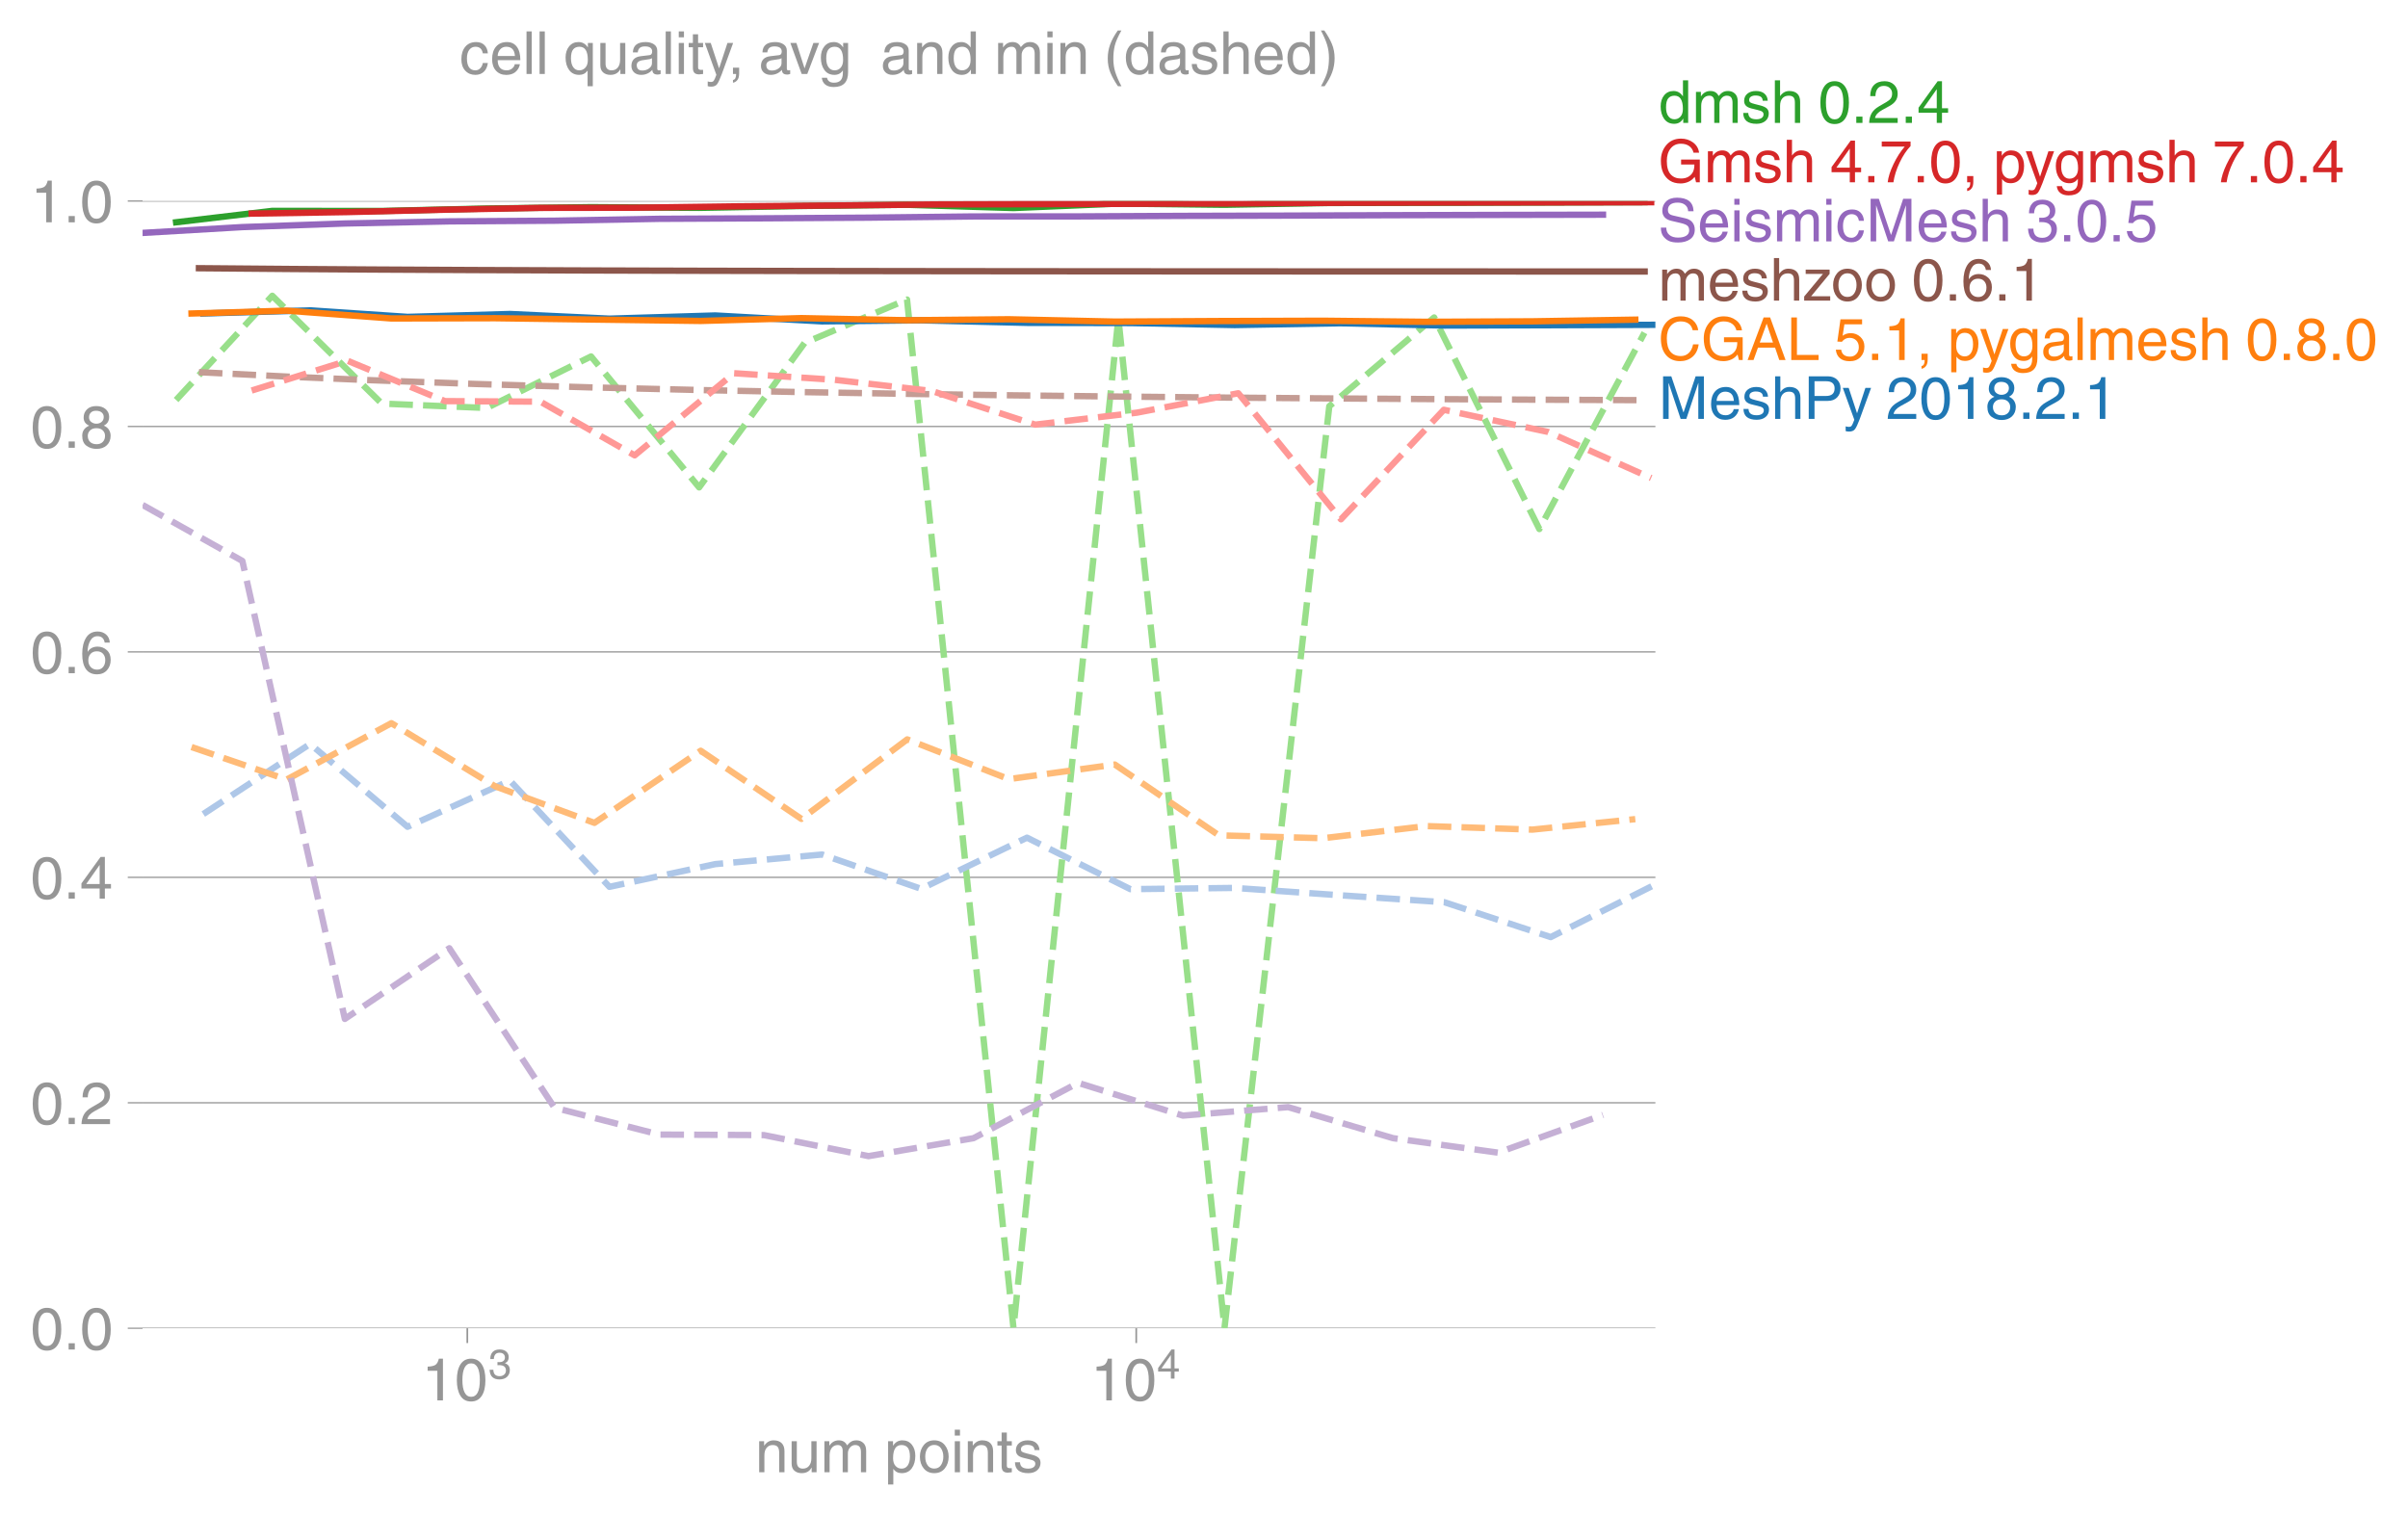 <?xml version="1.0" encoding="utf-8" standalone="no"?>
<!DOCTYPE svg PUBLIC "-//W3C//DTD SVG 1.1//EN"
  "http://www.w3.org/Graphics/SVG/1.1/DTD/svg11.dtd">
<!-- Created with matplotlib (https://matplotlib.org/) -->
<svg height="357.669pt" version="1.1" viewBox="0 0 568.441 357.669" width="568.441pt" xmlns="http://www.w3.org/2000/svg" xmlns:xlink="http://www.w3.org/1999/xlink">
 <defs>
  <style type="text/css">*{stroke-linecap:butt;stroke-linejoin:round;}</style>
 </defs>
 <g id="figure_1">
  <g id="patch_1">
   <path d="M 0 357.669 
L 568.441 357.669 
L 568.441 0 
L 0 0 
z
" style="fill:none;"/>
  </g>
  <g id="axes_1">
   <g id="patch_2">
    <path d="M 33.66 313.574 
L 390.78 313.574 
L 390.78 47.462 
L 33.66 47.462 
z
" style="fill:none;"/>
   </g>
   <g id="matplotlib.axis_1">
    <g id="xtick_1">
     <g id="line2d_1">
      <defs>
       <path d="M 0 0 
L 0 3.5 
" id="m2c387e83bb" style="stroke:#969696;stroke-width:0.4;"/>
      </defs>
      <g>
       <use style="fill:#969696;stroke:#969696;stroke-width:0.4;" x="110.317" xlink:href="#m2c387e83bb" y="313.574"/>
      </g>
     </g>
     <g id="text_1">
      <!-- $\mathdefault{10^{3}}$ -->
      <g style="fill:#969696;" transform="translate(99.537 330.623)scale(0.14 -0.14)">
       <defs>
        <path d="M 35.891 0 
L 26.516 0 
L 26.516 49.906 
L 10.109 49.906 
L 10.109 56.891 
Q 18.703 57.172 22.891 59.641 
Q 27.094 62.109 29 70.312 
L 35.891 70.312 
z
" id="HelveticaWorld-Regular-49"/>
        <path d="M 42.484 34.188 
Q 42.484 48.297 38.75 55.344 
Q 35.016 62.406 27.781 62.406 
Q 20.703 62.406 16.891 55.344 
Q 13.094 48.297 13.094 34.188 
Q 13.094 20.516 16.844 13.25 
Q 20.609 6 27.781 6 
Q 35.016 6 38.75 13 
Q 42.484 20.016 42.484 34.188 
z
M 51.906 34.188 
Q 51.906 16.891 45.656 7.484 
Q 39.406 -1.906 27.781 -1.906 
Q 15.719 -1.906 9.719 7.828 
Q 3.719 17.578 3.719 34.188 
Q 3.719 51.219 9.859 60.766 
Q 16.016 70.312 27.781 70.312 
Q 39.406 70.312 45.656 60.812 
Q 51.906 51.312 51.906 34.188 
z
" id="HelveticaWorld-Regular-48"/>
        <path d="M 22.406 39.984 
Q 24.609 39.797 27 39.797 
Q 33.203 39.797 36.781 42.656 
Q 40.375 45.516 40.375 51.312 
Q 40.375 56 37.031 59.203 
Q 33.688 62.406 27.391 62.406 
Q 20.406 62.406 17.156 58.297 
Q 13.922 54.203 13.719 47.312 
L 5.078 47.312 
Q 5.078 58.297 10.844 64.297 
Q 16.609 70.312 27.781 70.312 
Q 37.703 70.312 43.609 65.203 
Q 49.516 60.109 49.516 51.812 
Q 49.516 41.109 40.484 37.312 
L 40.484 37.109 
Q 52.203 33.109 52.203 20.703 
Q 52.203 10.797 45.609 4.438 
Q 39.016 -1.906 26.906 -1.906 
Q 17 -1.906 10.594 3.297 
Q 4.203 8.5 3.422 21.484 
L 12.5 21.484 
Q 12.703 13.375 16.5 9.688 
Q 20.312 6 27.484 6 
Q 34.422 6 38.625 9.859 
Q 42.828 13.719 42.828 19.578 
Q 42.828 25.984 38.812 29.25 
Q 34.812 32.516 26.422 32.516 
Q 24.422 32.516 22.406 32.422 
z
" id="HelveticaWorld-Regular-51"/>
       </defs>
       <use transform="translate(0 0.173)" xlink:href="#HelveticaWorld-Regular-49"/>
       <use transform="translate(55.615 0.173)" xlink:href="#HelveticaWorld-Regular-48"/>
       <use transform="translate(112.146 36.781)scale(0.7)" xlink:href="#HelveticaWorld-Regular-51"/>
      </g>
     </g>
    </g>
    <g id="xtick_2">
     <g id="line2d_2">
      <g>
       <use style="fill:#969696;stroke:#969696;stroke-width:0.4;" x="268.227" xlink:href="#m2c387e83bb" y="313.574"/>
      </g>
     </g>
     <g id="text_2">
      <!-- $\mathdefault{10^{4}}$ -->
      <g style="fill:#969696;" transform="translate(257.447 330.623)scale(0.14 -0.14)">
       <defs>
        <path d="M 10.594 24.703 
L 33.203 24.703 
L 33.203 56.594 
L 33.016 56.594 
z
M 42 17.094 
L 42 0 
L 33.203 0 
L 33.203 17.094 
L 2.484 17.094 
L 2.484 25.688 
L 34.719 70.312 
L 42 70.312 
L 42 24.703 
L 52.297 24.703 
L 52.297 17.094 
z
" id="HelveticaWorld-Regular-52"/>
       </defs>
       <use transform="translate(0 0.173)" xlink:href="#HelveticaWorld-Regular-49"/>
       <use transform="translate(55.615 0.173)" xlink:href="#HelveticaWorld-Regular-48"/>
       <use transform="translate(112.146 36.781)scale(0.7)" xlink:href="#HelveticaWorld-Regular-52"/>
      </g>
     </g>
    </g>
    <g id="xtick_3"/>
    <g id="xtick_4"/>
    <g id="xtick_5"/>
    <g id="xtick_6"/>
    <g id="xtick_7"/>
    <g id="xtick_8"/>
    <g id="xtick_9"/>
    <g id="xtick_10"/>
    <g id="xtick_11"/>
    <g id="xtick_12"/>
    <g id="xtick_13"/>
    <g id="xtick_14"/>
    <g id="xtick_15"/>
    <g id="xtick_16"/>
    <g id="xtick_17"/>
    <g id="xtick_18"/>
    <g id="xtick_19"/>
    <g id="xtick_20"/>
    <g id="text_3">
     <!-- num points -->
     <g style="fill:#969696;" transform="translate(178.293 347.571)scale(0.14 -0.14)">
      <defs>
       <path d="M 49.219 0 
L 40.375 0 
L 40.375 32.172 
Q 40.375 39.594 37.781 42.75 
Q 35.203 45.906 29.203 45.906 
Q 23.297 45.906 19.328 41.406 
Q 15.375 36.922 15.375 28.516 
L 15.375 0 
L 6.594 0 
L 6.594 52.297 
L 14.891 52.297 
L 14.891 44.922 
L 15.094 44.922 
Q 21.297 53.812 30.906 53.812 
Q 39.797 53.812 44.5 49.094 
Q 49.219 44.391 49.219 35.594 
z
" id="HelveticaWorld-Regular-110"/>
       <path d="M 6.109 52.297 
L 14.891 52.297 
L 14.891 17.578 
Q 14.891 11.812 17.5 8.953 
Q 20.125 6.109 25 6.109 
Q 31.781 6.109 35.594 10.906 
Q 39.406 15.719 39.406 23.484 
L 39.406 52.297 
L 48.188 52.297 
L 48.188 0 
L 39.891 0 
L 39.891 7.625 
L 39.703 7.812 
Q 34.719 -1.516 23.094 -1.516 
Q 15.578 -1.516 10.844 2.578 
Q 6.109 6.688 6.109 14.703 
z
" id="HelveticaWorld-Regular-117"/>
       <path d="M 6.594 52.297 
L 14.891 52.297 
L 14.891 44.922 
L 15.094 44.922 
Q 21 53.812 30.906 53.812 
Q 40.719 53.812 44.828 45.312 
Q 48.578 49.906 52.094 51.859 
Q 55.609 53.812 60.797 53.812 
Q 67.578 53.812 72.281 49.359 
Q 77 44.922 77 36.188 
L 77 0 
L 68.219 0 
L 68.219 33.797 
Q 68.219 39.891 65.922 42.891 
Q 63.625 45.906 58.5 45.906 
Q 53.328 45.906 49.75 41.703 
Q 46.188 37.5 46.188 31.891 
L 46.188 0 
L 37.406 0 
L 37.406 36.188 
Q 37.406 40.719 35.297 43.312 
Q 33.203 45.906 29.203 45.906 
Q 22.906 45.906 19.141 41.219 
Q 15.375 36.531 15.375 28.516 
L 15.375 0 
L 6.594 0 
z
" id="HelveticaWorld-Regular-109"/>
       <path id="HelveticaWorld-Regular-32"/>
       <path d="M 14.984 23.688 
Q 14.984 15.281 19.078 10.688 
Q 23.188 6.109 29.297 6.109 
Q 35.984 6.109 39.688 11.547 
Q 43.406 17 43.406 26.312 
Q 43.406 36.531 39.844 41.219 
Q 36.281 45.906 29.109 45.906 
Q 22.125 45.906 18.547 40.406 
Q 14.984 34.906 14.984 23.688 
z
M 6.594 52.297 
L 14.891 52.297 
L 14.891 44.922 
L 15.094 44.922 
Q 20.703 53.812 30.719 53.812 
Q 40.828 53.812 46.656 46.453 
Q 52.484 39.109 52.484 27.688 
Q 52.484 14.891 46.531 6.688 
Q 40.578 -1.516 29.5 -1.516 
Q 20.406 -1.516 15.578 5.516 
L 15.375 5.516 
L 15.375 -20.703 
L 6.594 -20.703 
z
" id="HelveticaWorld-Regular-112"/>
       <path d="M 12.703 26.219 
Q 12.703 17.484 16.656 11.844 
Q 20.609 6.203 27.875 6.203 
Q 35.406 6.203 39.312 12.109 
Q 43.219 18.016 43.219 26.219 
Q 43.219 34.516 39.312 40.297 
Q 35.406 46.094 27.875 46.094 
Q 20.906 46.094 16.797 40.641 
Q 12.703 35.203 12.703 26.219 
z
M 3.719 26.219 
Q 3.719 37.891 10.203 45.844 
Q 16.703 53.812 27.875 53.812 
Q 39.312 53.812 45.75 45.75 
Q 52.203 37.703 52.203 26.219 
Q 52.203 14.703 45.797 6.594 
Q 39.406 -1.516 27.875 -1.516 
Q 16.797 -1.516 10.25 6.344 
Q 3.719 14.203 3.719 26.219 
z
" id="HelveticaWorld-Regular-111"/>
       <path d="M 6.594 61.812 
L 6.594 71.781 
L 15.375 71.781 
L 15.375 61.812 
z
M 15.375 0 
L 6.594 0 
L 6.594 52.297 
L 15.375 52.297 
z
" id="HelveticaWorld-Regular-105"/>
       <path d="M 17.188 45.016 
L 17.188 10.984 
Q 17.188 8.984 18.281 7.938 
Q 19.391 6.891 22.219 6.891 
L 25.594 6.891 
L 25.594 0 
Q 20.797 -0.688 19 -0.688 
Q 13.484 -0.688 10.938 1.953 
Q 8.406 4.594 8.406 10.5 
L 8.406 45.016 
L 1.312 45.016 
L 1.312 52.297 
L 8.406 52.297 
L 8.406 66.891 
L 17.188 66.891 
L 17.188 52.297 
L 25.594 52.297 
L 25.594 45.016 
z
" id="HelveticaWorld-Regular-116"/>
       <path d="M 36.078 37.406 
Q 35.891 42.094 32.734 44.141 
Q 29.594 46.188 23.688 46.188 
Q 19.391 46.188 16.328 44.281 
Q 13.281 42.391 13.281 38.812 
Q 13.281 35.984 15.078 34.641 
Q 16.891 33.297 22.906 31.781 
L 31.594 29.594 
Q 39.5 27.594 42.891 24.484 
Q 46.297 21.391 46.297 15.828 
Q 46.297 8.109 40.656 3.297 
Q 35.016 -1.516 25.594 -1.516 
Q 14.594 -1.516 8.953 3.047 
Q 3.328 7.625 3.219 16.797 
L 11.719 16.797 
Q 11.922 11.375 15.312 8.734 
Q 18.703 6.109 25.484 6.109 
Q 31 6.109 34.25 8.297 
Q 37.5 10.5 37.5 14.406 
Q 37.5 17.188 35.391 18.844 
Q 33.297 20.516 27.094 21.922 
L 16.891 24.422 
Q 10.688 25.984 7.734 29.078 
Q 4.781 32.172 4.781 37.109 
Q 4.781 44.828 10.297 49.312 
Q 15.828 53.812 24.703 53.812 
Q 34.188 53.812 39.234 49.188 
Q 44.281 44.578 44.578 37.406 
z
" id="HelveticaWorld-Regular-115"/>
      </defs>
      <use xlink:href="#HelveticaWorld-Regular-110"/>
      <use x="55.176" xlink:href="#HelveticaWorld-Regular-117"/>
      <use x="109.961" xlink:href="#HelveticaWorld-Regular-109"/>
      <use x="192.969" xlink:href="#HelveticaWorld-Regular-32"/>
      <use x="217.383" xlink:href="#HelveticaWorld-Regular-112"/>
      <use x="273.877" xlink:href="#HelveticaWorld-Regular-111"/>
      <use x="329.785" xlink:href="#HelveticaWorld-Regular-105"/>
      <use x="351.807" xlink:href="#HelveticaWorld-Regular-110"/>
      <use x="406.982" xlink:href="#HelveticaWorld-Regular-116"/>
      <use x="434.668" xlink:href="#HelveticaWorld-Regular-115"/>
     </g>
    </g>
   </g>
   <g id="matplotlib.axis_2">
    <g id="ytick_1">
     <g id="line2d_3">
      <path clip-path="url(#pb7db686c52)" d="M 33.66 313.574 
L 390.78 313.574 
" style="fill:none;stroke:#969696;stroke-linecap:square;stroke-width:0.3;"/>
     </g>
     <g id="line2d_4">
      <defs>
       <path d="M 0 0 
L -3.5 0 
" id="m651841744c" style="stroke:#969696;stroke-width:0.3;"/>
      </defs>
      <g>
       <use style="fill:#969696;stroke:#969696;stroke-width:0.3;" x="33.66" xlink:href="#m651841744c" y="313.574"/>
      </g>
     </g>
     <g id="text_4">
      <!-- 0.0 -->
      <g style="fill:#969696;" transform="translate(7.2 318.598)scale(0.14 -0.14)">
       <defs>
        <path d="M 19.094 0 
L 8.688 0 
L 8.688 10.594 
L 19.094 10.594 
z
" id="HelveticaWorld-Regular-46"/>
       </defs>
       <use xlink:href="#HelveticaWorld-Regular-48"/>
       <use x="55.615" xlink:href="#HelveticaWorld-Regular-46"/>
       <use x="83.398" xlink:href="#HelveticaWorld-Regular-48"/>
      </g>
     </g>
    </g>
    <g id="ytick_2">
     <g id="line2d_5">
      <path clip-path="url(#pb7db686c52)" d="M 33.66 260.351 
L 390.78 260.351 
" style="fill:none;stroke:#969696;stroke-linecap:square;stroke-width:0.3;"/>
     </g>
     <g id="line2d_6">
      <g>
       <use style="fill:#969696;stroke:#969696;stroke-width:0.3;" x="33.66" xlink:href="#m651841744c" y="260.351"/>
      </g>
     </g>
     <g id="text_5">
      <!-- 0.2 -->
      <g style="fill:#969696;" transform="translate(7.2 265.376)scale(0.14 -0.14)">
       <defs>
        <path d="M 4.391 45.125 
Q 4.391 57.516 10.781 63.906 
Q 17.188 70.312 28.719 70.312 
Q 38.375 70.312 44.531 64.453 
Q 50.688 58.594 50.688 49.312 
Q 50.688 42.094 47.141 37.125 
Q 43.609 32.172 36.719 28.422 
L 24.609 21.781 
Q 13.922 15.922 12.5 8.297 
L 50.688 8.297 
L 50.688 0 
L 2.594 0 
Q 2.984 9.906 6.891 16.5 
Q 10.797 23.094 19.094 27.875 
L 31.688 35.203 
Q 36.719 38.094 39.016 41.188 
Q 41.312 44.281 41.312 49.703 
Q 41.312 55.078 37.547 58.734 
Q 33.797 62.406 27.391 62.406 
Q 20.312 62.406 16.797 57.734 
Q 13.281 53.078 13.188 45.125 
z
" id="HelveticaWorld-Regular-50"/>
       </defs>
       <use xlink:href="#HelveticaWorld-Regular-48"/>
       <use x="55.615" xlink:href="#HelveticaWorld-Regular-46"/>
       <use x="83.398" xlink:href="#HelveticaWorld-Regular-50"/>
      </g>
     </g>
    </g>
    <g id="ytick_3">
     <g id="line2d_7">
      <path clip-path="url(#pb7db686c52)" d="M 33.66 207.129 
L 390.78 207.129 
" style="fill:none;stroke:#969696;stroke-linecap:square;stroke-width:0.3;"/>
     </g>
     <g id="line2d_8">
      <g>
       <use style="fill:#969696;stroke:#969696;stroke-width:0.3;" x="33.66" xlink:href="#m651841744c" y="207.129"/>
      </g>
     </g>
     <g id="text_6">
      <!-- 0.4 -->
      <g style="fill:#969696;" transform="translate(7.2 212.153)scale(0.14 -0.14)">
       <use xlink:href="#HelveticaWorld-Regular-48"/>
       <use x="55.615" xlink:href="#HelveticaWorld-Regular-46"/>
       <use x="83.398" xlink:href="#HelveticaWorld-Regular-52"/>
      </g>
     </g>
    </g>
    <g id="ytick_4">
     <g id="line2d_9">
      <path clip-path="url(#pb7db686c52)" d="M 33.66 153.906 
L 390.78 153.906 
" style="fill:none;stroke:#969696;stroke-linecap:square;stroke-width:0.3;"/>
     </g>
     <g id="line2d_10">
      <g>
       <use style="fill:#969696;stroke:#969696;stroke-width:0.3;" x="33.66" xlink:href="#m651841744c" y="153.906"/>
      </g>
     </g>
     <g id="text_7">
      <!-- 0.6 -->
      <g style="fill:#969696;" transform="translate(7.2 158.931)scale(0.14 -0.14)">
       <defs>
        <path d="M 14.109 21.578 
Q 14.109 14.703 18.203 10.344 
Q 22.312 6 28.906 6 
Q 35.203 6 38.938 10.438 
Q 42.672 14.891 42.672 22.125 
Q 42.672 28.422 38.984 32.672 
Q 35.297 36.922 28.516 36.922 
Q 21.922 36.922 18.016 32.766 
Q 14.109 28.609 14.109 21.578 
z
M 41.703 51.609 
Q 40.719 56.984 37.719 59.688 
Q 34.719 62.406 29.594 62.406 
Q 21.484 62.406 17.234 54.484 
Q 12.984 46.578 12.891 36.375 
L 13.094 36.188 
Q 18.703 44.828 29.781 44.828 
Q 38.625 44.828 45.219 38.969 
Q 51.812 33.109 51.812 22.516 
Q 51.812 12.016 45.562 5.047 
Q 39.312 -1.906 28.719 -1.906 
Q 16.5 -1.906 10.156 6.781 
Q 3.812 15.484 3.812 32.719 
Q 3.812 49.312 10.297 59.812 
Q 16.797 70.312 29.781 70.312 
Q 38.188 70.312 44 65.297 
Q 49.812 60.297 50.297 51.609 
z
" id="HelveticaWorld-Regular-54"/>
       </defs>
       <use xlink:href="#HelveticaWorld-Regular-48"/>
       <use x="55.615" xlink:href="#HelveticaWorld-Regular-46"/>
       <use x="83.398" xlink:href="#HelveticaWorld-Regular-54"/>
      </g>
     </g>
    </g>
    <g id="ytick_5">
     <g id="line2d_11">
      <path clip-path="url(#pb7db686c52)" d="M 33.66 100.684 
L 390.78 100.684 
" style="fill:none;stroke:#969696;stroke-linecap:square;stroke-width:0.3;"/>
     </g>
     <g id="line2d_12">
      <g>
       <use style="fill:#969696;stroke:#969696;stroke-width:0.3;" x="33.66" xlink:href="#m651841744c" y="100.684"/>
      </g>
     </g>
     <g id="text_8">
      <!-- 0.8 -->
      <g style="fill:#969696;" transform="translate(7.2 105.709)scale(0.14 -0.14)">
       <defs>
        <path d="M 27.594 40.578 
Q 33.016 40.578 36.547 43.672 
Q 40.094 46.781 40.094 51.906 
Q 40.094 56.5 36.688 59.453 
Q 33.297 62.406 27 62.406 
Q 21.391 62.406 18.328 59.297 
Q 15.281 56.203 15.281 51.422 
Q 15.281 46.297 19.094 43.438 
Q 22.906 40.578 27.594 40.578 
z
M 27.688 33.016 
Q 20.906 33.016 17.047 29.25 
Q 13.188 25.484 13.188 20.016 
Q 13.188 13.719 17.094 9.859 
Q 21 6 28.219 6 
Q 34.625 6 38.453 9.859 
Q 42.281 13.719 42.281 20.125 
Q 42.281 25.594 38.453 29.297 
Q 34.625 33.016 27.688 33.016 
z
M 49.219 52.203 
Q 49.219 41.609 40.188 37.406 
Q 46.391 34.625 49.047 30.047 
Q 51.703 25.484 51.703 20.312 
Q 51.703 10.297 45.25 4.188 
Q 38.812 -1.906 27.875 -1.906 
Q 18.312 -1.906 11.062 3.344 
Q 3.812 8.594 3.812 20.406 
Q 3.812 32.328 15.719 37.312 
Q 6.203 41.109 6.203 50.984 
Q 6.203 59.281 11.844 64.797 
Q 17.484 70.312 27.484 70.312 
Q 37.5 70.312 43.359 65.109 
Q 49.219 59.906 49.219 52.203 
z
" id="HelveticaWorld-Regular-56"/>
       </defs>
       <use xlink:href="#HelveticaWorld-Regular-48"/>
       <use x="55.615" xlink:href="#HelveticaWorld-Regular-46"/>
       <use x="83.398" xlink:href="#HelveticaWorld-Regular-56"/>
      </g>
     </g>
    </g>
    <g id="ytick_6">
     <g id="line2d_13">
      <path clip-path="url(#pb7db686c52)" d="M 33.66 47.462 
L 390.78 47.462 
" style="fill:none;stroke:#969696;stroke-linecap:square;stroke-width:0.3;"/>
     </g>
     <g id="line2d_14">
      <g>
       <use style="fill:#969696;stroke:#969696;stroke-width:0.3;" x="33.66" xlink:href="#m651841744c" y="47.462"/>
      </g>
     </g>
     <g id="text_9">
      <!-- 1.0 -->
      <g style="fill:#969696;" transform="translate(7.2 52.486)scale(0.14 -0.14)">
       <use xlink:href="#HelveticaWorld-Regular-49"/>
       <use x="55.615" xlink:href="#HelveticaWorld-Regular-46"/>
       <use x="83.398" xlink:href="#HelveticaWorld-Regular-48"/>
      </g>
     </g>
    </g>
   </g>
   <g id="line2d_15">
    <path clip-path="url(#pb7db686c52)" d="M 41.574 52.475 
L 64.274 49.784 
L 90.13 49.808 
L 114.893 49.228 
L 139.527 48.905 
L 165.041 49.069 
L 189.935 48.62 
L 214.118 48.343 
L 239.241 49.111 
L 264.005 48.066 
L 289.056 48.341 
L 313.797 47.923 
L 338.55 47.874 
L 363.385 47.815 
L 388.199 47.733 
" style="fill:none;stroke:#2ca02c;stroke-linecap:square;stroke-width:1.5;"/>
   </g>
   <g id="line2d_16">
    <path clip-path="url(#pb7db686c52)" d="M 41.574 94.431 
L 64.274 69.827 
L 90.13 95.276 
L 114.893 96.32 
L 139.527 84.151 
L 165.041 115.064 
L 189.935 80.958 
L 214.118 70.714 
L 239.241 313.509 
L 264.005 75.14 
L 289.056 313.546 
L 313.797 95.902 
L 338.55 74.95 
L 363.385 124.898 
L 388.199 78.549 
" style="fill:none;stroke:#98df8a;stroke-dasharray:5.55,2.4;stroke-dashoffset:0;stroke-width:1.5;"/>
   </g>
   <g id="line2d_17">
    <path clip-path="url(#pb7db686c52)" d="M 47.991 74.006 
L 73.197 73.275 
L 96.204 74.812 
L 120.378 74.13 
L 143.866 75.23 
L 168.854 74.479 
L 194.061 75.872 
L 217.448 75.622 
L 242.431 76.217 
L 266.834 76.264 
L 291.458 76.736 
L 316.377 76.312 
L 340.964 76.855 
L 366.072 76.779 
L 390.78 76.682 
" style="fill:none;stroke:#1f77b4;stroke-linecap:square;stroke-width:1.5;"/>
   </g>
   <g id="line2d_18">
    <path clip-path="url(#pb7db686c52)" d="M 47.991 192.184 
L 73.197 175.63 
L 96.204 195.19 
L 120.378 184.288 
L 143.866 209.365 
L 168.854 204.001 
L 194.061 201.738 
L 217.448 209.838 
L 242.431 197.756 
L 266.834 209.912 
L 291.458 209.622 
L 316.377 211.357 
L 340.964 212.997 
L 366.072 221.231 
L 390.78 208.794 
" style="fill:none;stroke:#aec7e8;stroke-dasharray:5.55,2.4;stroke-dashoffset:0;stroke-width:1.5;"/>
   </g>
   <g id="line2d_19">
    <path clip-path="url(#pb7db686c52)" d="M 46.963 63.319 
L 68.943 63.504 
L 87.884 63.629 
L 112.145 63.753 
L 138.987 63.854 
L 166.507 63.927 
L 189.418 63.972 
L 216.17 64.011 
L 238.547 64.035 
L 265.263 64.055 
L 289.661 64.069 
L 313.818 64.079 
L 338.683 64.086 
L 363.334 64.092 
L 388.242 64.096 
" style="fill:none;stroke:#8c564b;stroke-linecap:square;stroke-width:1.5;"/>
   </g>
   <g id="line2d_20">
    <path clip-path="url(#pb7db686c52)" d="M 46.963 87.863 
L 68.943 88.961 
L 87.884 89.768 
L 112.145 90.644 
L 138.987 91.443 
L 166.507 92.109 
L 189.418 92.568 
L 216.17 93.013 
L 238.547 93.323 
L 265.263 93.632 
L 289.661 93.865 
L 313.818 94.057 
L 338.683 94.223 
L 363.334 94.36 
L 388.242 94.475 
" style="fill:none;stroke:#c49c94;stroke-dasharray:5.55,2.4;stroke-dashoffset:0;stroke-width:1.5;"/>
   </g>
   <g id="line2d_21">
    <path clip-path="url(#pb7db686c52)" d="M 45.213 74.012 
L 67.678 73.341 
L 92.393 75.183 
L 116.854 75.123 
L 140.328 75.441 
L 165.41 75.769 
L 189.179 75.102 
L 214.163 75.605 
L 238.144 75.373 
L 263.176 75.924 
L 287.727 75.791 
L 312.32 75.718 
L 336.68 75.97 
L 361.739 75.858 
L 386.031 75.464 
" style="fill:none;stroke:#ff7f0e;stroke-linecap:square;stroke-width:1.5;"/>
   </g>
   <g id="line2d_22">
    <path clip-path="url(#pb7db686c52)" d="M 45.213 176.363 
L 67.678 184.04 
L 92.393 170.731 
L 116.854 185.624 
L 140.328 194.262 
L 165.41 177.239 
L 189.179 193.323 
L 214.163 174.555 
L 238.144 183.935 
L 263.176 180.493 
L 287.727 197.206 
L 312.32 197.889 
L 336.68 195.02 
L 361.739 195.858 
L 386.031 193.379 
" style="fill:none;stroke:#ffbb78;stroke-dasharray:5.55,2.4;stroke-dashoffset:0;stroke-width:1.5;"/>
   </g>
   <g id="line2d_23">
    <path clip-path="url(#pb7db686c52)" d="M 59.409 50.429 
L 82.029 50.067 
L 105.045 49.502 
L 127.568 49.073 
L 149.823 49.039 
L 173.266 48.725 
L 197.01 48.514 
L 219.974 48.268 
L 244.381 48.205 
L 268.391 48.116 
L 292.313 48.03 
L 316.553 47.874 
L 340.838 47.82 
L 365.453 47.786 
L 389.778 47.746 
" style="fill:none;stroke:#d62728;stroke-linecap:square;stroke-width:1.5;"/>
   </g>
   <g id="line2d_24">
    <path clip-path="url(#pb7db686c52)" d="M 59.409 92.199 
L 82.029 85.162 
L 105.045 94.695 
L 127.568 94.825 
L 149.823 107.5 
L 173.266 88.109 
L 197.01 89.667 
L 219.974 92.301 
L 244.381 100.246 
L 268.391 97.423 
L 292.313 92.839 
L 316.553 122.596 
L 340.838 96.741 
L 365.453 101.971 
L 389.778 112.856 
" style="fill:none;stroke:#ff9896;stroke-dasharray:5.55,2.4;stroke-dashoffset:0;stroke-width:1.5;"/>
   </g>
   <g id="line2d_25">
    <path clip-path="url(#pb7db686c52)" d="M 33.66 54.987 
L 57.213 53.611 
L 81.405 52.763 
L 106.074 52.262 
L 130.898 52.103 
L 155.623 51.658 
L 180.338 51.538 
L 205.027 51.382 
L 229.809 51.099 
L 254.508 51.088 
L 279.24 50.965 
L 304.082 50.899 
L 328.849 50.801 
L 353.631 50.737 
L 378.406 50.687 
" style="fill:none;stroke:#9467bd;stroke-linecap:square;stroke-width:1.5;"/>
   </g>
   <g id="line2d_26">
    <path clip-path="url(#pb7db686c52)" d="M 33.66 119.203 
L 57.213 132.424 
L 81.405 240.546 
L 106.074 223.862 
L 130.898 261.517 
L 155.623 267.849 
L 180.338 267.975 
L 205.027 272.939 
L 229.809 268.705 
L 254.508 255.643 
L 279.24 263.372 
L 304.082 261.368 
L 328.849 268.702 
L 353.631 272.116 
L 378.406 263.22 
" style="fill:none;stroke:#c5b0d5;stroke-dasharray:5.55,2.4;stroke-dashoffset:0;stroke-width:1.5;"/>
   </g>
   <g id="text_10">
    <!-- dmsh 0.2.4 -->
    <g style="fill:#2ca02c;" transform="translate(391.459 29.016)scale(0.14 -0.14)">
     <defs>
      <path d="M 13.094 26.312 
Q 13.094 16.609 16.938 11.359 
Q 20.797 6.109 27.203 6.109 
Q 33.297 6.109 37.391 10.594 
Q 41.5 15.094 41.5 23.688 
Q 41.5 34.719 38 40.312 
Q 34.516 45.906 27.391 45.906 
Q 20.609 45.906 16.844 41.453 
Q 13.094 37.016 13.094 26.312 
z
M 50.391 0 
L 42.094 0 
L 42.094 7.172 
L 41.891 7.172 
Q 36.922 -1.516 26.812 -1.516 
Q 15.922 -1.516 9.953 6.781 
Q 4 15.094 4 27.688 
Q 4 39.312 9.906 46.562 
Q 15.828 53.812 25.781 53.812 
Q 35.594 53.812 41.406 44.922 
L 41.609 45.516 
L 41.609 71.781 
L 50.391 71.781 
z
" id="HelveticaWorld-Regular-100"/>
      <path d="M 49.219 0 
L 40.375 0 
L 40.375 34.188 
Q 40.375 40.484 37.938 43.188 
Q 35.5 45.906 29.984 45.906 
Q 23.188 45.906 19.281 41.5 
Q 15.375 37.109 15.375 28.516 
L 15.375 0 
L 6.594 0 
L 6.594 71.781 
L 15.375 71.781 
L 15.375 45.312 
L 15.578 45.312 
Q 21.578 53.812 30.906 53.812 
Q 39.5 53.812 44.359 49.312 
Q 49.219 44.828 49.219 35.594 
z
" id="HelveticaWorld-Regular-104"/>
     </defs>
     <use xlink:href="#HelveticaWorld-Regular-100"/>
     <use x="56.982" xlink:href="#HelveticaWorld-Regular-109"/>
     <use x="139.99" xlink:href="#HelveticaWorld-Regular-115"/>
     <use x="189.99" xlink:href="#HelveticaWorld-Regular-104"/>
     <use x="245.166" xlink:href="#HelveticaWorld-Regular-32"/>
     <use x="269.58" xlink:href="#HelveticaWorld-Regular-48"/>
     <use x="325.195" xlink:href="#HelveticaWorld-Regular-46"/>
     <use x="352.979" xlink:href="#HelveticaWorld-Regular-50"/>
     <use x="408.594" xlink:href="#HelveticaWorld-Regular-46"/>
     <use x="436.377" xlink:href="#HelveticaWorld-Regular-52"/>
    </g>
   </g>
   <g id="text_11">
    <!-- MeshPy 2018.2.1 -->
    <g style="fill:#1f77b4;" transform="translate(391.459 98.889)scale(0.14 -0.14)">
     <defs>
      <path d="M 67.484 0 
L 67.484 42.391 
Q 67.484 43.219 67.578 50.516 
Q 67.672 57.812 67.672 60.297 
L 67.391 60.297 
L 47.312 0 
L 37.703 0 
L 17.578 60.203 
L 17.281 60.203 
Q 17.281 56.594 17.375 49.906 
Q 17.484 43.219 17.484 42.391 
L 17.484 0 
L 8.109 0 
L 8.109 71.781 
L 21.969 71.781 
L 42.391 11.078 
L 42.672 11.078 
L 62.984 71.781 
L 76.906 71.781 
L 76.906 0 
z
" id="HelveticaWorld-Regular-77"/>
      <path d="M 42.484 30.328 
Q 41.797 38.812 37.984 42.359 
Q 34.188 45.906 27.875 45.906 
Q 21.484 45.906 17.547 41.406 
Q 13.625 36.922 13.375 30.328 
z
M 50.875 16.406 
Q 49.422 8.297 42.922 2.984 
Q 37.203 -1.516 27.875 -1.609 
Q 16.891 -1.516 10.438 5.594 
Q 4 12.703 4 24.703 
Q 4 38.484 10.641 46.141 
Q 17.281 53.812 29.109 53.812 
Q 39.703 53.812 45.656 45.891 
Q 51.609 37.984 51.609 23.297 
L 13.375 23.297 
Q 13.375 15.094 17.188 10.594 
Q 21 6.109 28.609 6.109 
Q 33.984 6.109 37.844 9.344 
Q 41.703 12.594 42.094 16.406 
z
" id="HelveticaWorld-Regular-101"/>
      <path d="M 17.828 38.625 
L 37.109 38.625 
Q 44.391 38.625 48.047 41.812 
Q 51.703 45.016 51.703 51.516 
Q 51.703 57.328 48.188 60.406 
Q 44.672 63.484 37.5 63.484 
L 17.828 63.484 
z
M 17.828 0 
L 8.109 0 
L 8.109 71.781 
L 40.375 71.781 
Q 50 71.781 55.859 66.188 
Q 61.719 60.594 61.719 51.609 
Q 61.719 42.281 56.047 36.297 
Q 50.391 30.328 40.375 30.328 
L 17.828 30.328 
z
" id="HelveticaWorld-Regular-80"/>
      <path d="M 39.016 52.297 
L 48.578 52.297 
L 29.891 0.984 
Q 29.391 -0.391 28.906 -1.609 
Q 24.656 -12.938 21.578 -17.156 
Q 18.5 -21.391 11.625 -21.391 
Q 8.016 -21.391 5.719 -20.609 
L 5.719 -12.594 
Q 8.203 -13.484 11.188 -13.484 
Q 14.406 -13.484 15.891 -11.453 
Q 17.391 -9.422 20.312 -1.516 
L 0.875 52.297 
L 10.797 52.297 
L 24.812 9.719 
L 25 9.719 
z
" id="HelveticaWorld-Regular-121"/>
     </defs>
     <use xlink:href="#HelveticaWorld-Regular-77"/>
     <use x="85.01" xlink:href="#HelveticaWorld-Regular-101"/>
     <use x="140.43" xlink:href="#HelveticaWorld-Regular-115"/>
     <use x="190.43" xlink:href="#HelveticaWorld-Regular-104"/>
     <use x="245.605" xlink:href="#HelveticaWorld-Regular-80"/>
     <use x="310.254" xlink:href="#HelveticaWorld-Regular-121"/>
     <use x="359.863" xlink:href="#HelveticaWorld-Regular-32"/>
     <use x="384.277" xlink:href="#HelveticaWorld-Regular-50"/>
     <use x="439.893" xlink:href="#HelveticaWorld-Regular-48"/>
     <use x="495.508" xlink:href="#HelveticaWorld-Regular-49"/>
     <use x="551.123" xlink:href="#HelveticaWorld-Regular-56"/>
     <use x="606.738" xlink:href="#HelveticaWorld-Regular-46"/>
     <use x="634.521" xlink:href="#HelveticaWorld-Regular-50"/>
     <use x="690.137" xlink:href="#HelveticaWorld-Regular-46"/>
     <use x="717.92" xlink:href="#HelveticaWorld-Regular-49"/>
    </g>
   </g>
   <g id="text_12">
    <!-- meshzoo 0.6.1 -->
    <g style="fill:#8c564b;" transform="translate(391.459 70.969)scale(0.14 -0.14)">
     <defs>
      <path d="M 14.109 7.328 
L 46.297 7.328 
L 46.297 0 
L 2.391 0 
L 2.391 6.891 
L 34.031 45.016 
L 4.938 45.016 
L 4.938 52.297 
L 45.312 52.297 
L 45.312 45.125 
z
" id="HelveticaWorld-Regular-122"/>
     </defs>
     <use xlink:href="#HelveticaWorld-Regular-109"/>
     <use x="83.008" xlink:href="#HelveticaWorld-Regular-101"/>
     <use x="138.428" xlink:href="#HelveticaWorld-Regular-115"/>
     <use x="188.428" xlink:href="#HelveticaWorld-Regular-104"/>
     <use x="243.604" xlink:href="#HelveticaWorld-Regular-122"/>
     <use x="291.072" xlink:href="#HelveticaWorld-Regular-111"/>
     <use x="346.98" xlink:href="#HelveticaWorld-Regular-111"/>
     <use x="402.889" xlink:href="#HelveticaWorld-Regular-32"/>
     <use x="427.303" xlink:href="#HelveticaWorld-Regular-48"/>
     <use x="482.918" xlink:href="#HelveticaWorld-Regular-46"/>
     <use x="510.701" xlink:href="#HelveticaWorld-Regular-54"/>
     <use x="566.316" xlink:href="#HelveticaWorld-Regular-46"/>
     <use x="594.1" xlink:href="#HelveticaWorld-Regular-49"/>
    </g>
   </g>
   <g id="text_13">
    <!-- CGAL 5.1, pygalmesh 0.8.0 -->
    <g style="fill:#ff7f0e;" transform="translate(391.459 84.995)scale(0.14 -0.14)">
     <defs>
      <path d="M 58.016 50.203 
Q 56.391 57.516 51.234 61.297 
Q 46.094 65.094 37.891 65.094 
Q 27.297 65.094 20.844 57.391 
Q 14.406 49.703 14.406 36.625 
Q 14.406 21.484 20.5 14.078 
Q 26.609 6.688 38.188 6.688 
Q 45.797 6.688 51.281 11.734 
Q 56.781 16.797 58.688 26.422 
L 68.109 26.422 
Q 66.219 12.594 57.625 5.344 
Q 49.031 -1.906 36.719 -1.906 
Q 22.016 -1.906 13.203 8.203 
Q 4.391 18.312 4.391 36.281 
Q 4.391 53.609 13.594 63.641 
Q 22.797 73.688 37.891 73.688 
Q 50.391 73.688 58.156 67.234 
Q 65.922 60.797 67.391 50.203 
z
" id="HelveticaWorld-Regular-67"/>
      <path d="M 38.484 38.375 
L 70.016 38.375 
L 70.016 0 
L 63.719 0 
L 61.375 9.281 
Q 56.781 3.422 50.578 0.75 
Q 44.391 -1.906 37.703 -1.906 
Q 26.906 -1.906 19.656 2.797 
Q 12.406 7.516 8.391 15.812 
Q 4.391 24.125 4.391 36.531 
Q 4.391 52 13.594 62.844 
Q 22.797 73.688 38.375 73.688 
Q 50 73.688 58.688 67.188 
Q 67.391 60.688 68.797 50 
L 59.422 50 
Q 57.719 57.078 52.203 61.078 
Q 46.688 65.094 37.891 65.094 
Q 27.297 65.094 20.844 57.109 
Q 14.406 49.125 14.406 35.984 
Q 14.406 20.703 20.797 13.547 
Q 27.203 6.391 38.281 6.391 
Q 45.516 6.391 50.516 9.25 
Q 55.516 12.109 58.203 17.016 
Q 60.891 21.922 60.891 30.078 
L 38.484 30.078 
z
" id="HelveticaWorld-Regular-71"/>
      <path d="M 44 29.5 
L 33.406 61.078 
L 33.203 61.078 
L 21.688 29.5 
z
M 18.703 20.906 
L 11.188 0 
L 1.219 0 
L 28.219 71.781 
L 39.203 71.781 
L 65.188 0 
L 54.594 0 
L 47.516 20.906 
z
" id="HelveticaWorld-Regular-65"/>
      <path d="M 17.672 8.594 
L 54.203 8.594 
L 54.203 0 
L 8.109 0 
L 8.109 71.781 
L 17.672 71.781 
z
" id="HelveticaWorld-Regular-76"/>
      <path d="M 14.703 40.922 
Q 20.516 45.312 28.328 45.312 
Q 37.797 45.312 44.609 39.016 
Q 51.422 32.719 51.422 22.797 
Q 51.422 12.016 44.844 5 
Q 38.281 -2 26.422 -2 
Q 16.109 -2 10.156 3.047 
Q 4.203 8.109 3.219 17.391 
L 12.312 17.391 
Q 12.984 11.719 16.75 8.719 
Q 20.516 5.719 27.203 5.719 
Q 33.688 5.719 37.844 10.203 
Q 42 14.703 42 21.688 
Q 42 28.812 37.641 33.109 
Q 33.297 37.406 26.422 37.406 
Q 18.609 37.406 13.375 30.719 
L 5.812 31.109 
L 11.078 68.703 
L 47.516 68.703 
L 47.516 60.203 
L 17.672 60.203 
z
" id="HelveticaWorld-Regular-53"/>
      <path d="M 8.688 10.594 
L 19.094 10.594 
L 19.094 0.781 
Q 19.094 -6.641 16.016 -10.391 
Q 12.938 -14.156 8.688 -14.703 
L 8.688 -10.109 
Q 14.016 -9.422 14.016 0 
L 8.688 0 
z
" id="HelveticaWorld-Regular-44"/>
      <path d="M 12.984 26.312 
Q 12.984 16.703 16.797 11.406 
Q 20.609 6.109 27.094 6.109 
Q 33.406 6.109 37.406 10.688 
Q 41.406 15.281 41.406 23.688 
Q 41.406 34.719 37.906 40.312 
Q 34.422 45.906 27.297 45.906 
Q 20.125 45.906 16.547 41.141 
Q 12.984 36.375 12.984 26.312 
z
M 49.812 2.984 
Q 49.812 -9.625 43.75 -15.812 
Q 37.703 -22.016 25.484 -22.016 
Q 16.703 -22.016 11.5 -17.969 
Q 6.297 -13.922 5.516 -6.391 
L 14.312 -6.391 
Q 14.984 -10.203 17.844 -12.453 
Q 20.703 -14.703 26.125 -14.703 
Q 33.5 -14.703 37.25 -10.734 
Q 41.016 -6.781 41.016 2.094 
L 41.016 5.812 
L 40.828 5.812 
Q 35.891 -1.516 26.906 -1.516 
Q 15.719 -1.516 9.812 6.734 
Q 3.906 14.984 3.906 27.688 
Q 3.906 39.312 9.859 46.562 
Q 15.828 53.812 25.688 53.812 
Q 35.594 53.812 41.312 44.922 
L 41.5 44.922 
L 41.5 52.297 
L 49.812 52.297 
z
" id="HelveticaWorld-Regular-103"/>
      <path d="M 38.375 26.703 
Q 37.406 25.688 34.547 25.047 
Q 31.688 24.422 23.875 23.391 
Q 18.109 22.703 15.406 20.547 
Q 12.703 18.406 12.703 14.891 
Q 12.703 10.594 14.984 8.203 
Q 17.281 5.812 22.312 5.812 
Q 28.609 5.812 33.484 9.391 
Q 38.375 12.984 38.375 18.109 
z
M 6.203 36.375 
Q 6.5 45.219 11.938 49.516 
Q 17.391 53.812 27.781 53.812 
Q 36.078 53.812 41.688 50.047 
Q 47.312 46.297 47.312 39.203 
L 47.312 9.078 
Q 47.312 6 50.094 6 
Q 51.219 6 52.984 6.391 
L 52.984 0 
Q 50.594 -0.984 48 -0.984 
Q 43.5 -0.984 41.297 0.938 
Q 39.109 2.875 39.016 6.984 
Q 31.5 -1.516 20.125 -1.516 
Q 12.703 -1.516 8.203 2.688 
Q 3.719 6.891 3.719 13.625 
Q 3.719 20.516 7.625 24.75 
Q 11.531 29 19 29.891 
L 34.516 31.781 
Q 38.719 32.422 38.719 37.984 
Q 38.719 42.094 35.672 44.281 
Q 32.625 46.484 26.422 46.484 
Q 20.906 46.484 17.938 44.047 
Q 14.984 41.609 14.406 36.375 
z
" id="HelveticaWorld-Regular-97"/>
      <path d="M 15.375 0 
L 6.594 0 
L 6.594 71.781 
L 15.375 71.781 
z
" id="HelveticaWorld-Regular-108"/>
     </defs>
     <use xlink:href="#HelveticaWorld-Regular-67"/>
     <use x="72.314" xlink:href="#HelveticaWorld-Regular-71"/>
     <use x="149.414" xlink:href="#HelveticaWorld-Regular-65"/>
     <use x="216.113" xlink:href="#HelveticaWorld-Regular-76"/>
     <use x="271.729" xlink:href="#HelveticaWorld-Regular-32"/>
     <use x="296.143" xlink:href="#HelveticaWorld-Regular-53"/>
     <use x="351.758" xlink:href="#HelveticaWorld-Regular-46"/>
     <use x="379.541" xlink:href="#HelveticaWorld-Regular-49"/>
     <use x="435.156" xlink:href="#HelveticaWorld-Regular-44"/>
     <use x="462.939" xlink:href="#HelveticaWorld-Regular-32"/>
     <use x="487.354" xlink:href="#HelveticaWorld-Regular-112"/>
     <use x="541.848" xlink:href="#HelveticaWorld-Regular-121"/>
     <use x="589.457" xlink:href="#HelveticaWorld-Regular-103"/>
     <use x="645.365" xlink:href="#HelveticaWorld-Regular-97"/>
     <use x="700.297" xlink:href="#HelveticaWorld-Regular-108"/>
     <use x="722.318" xlink:href="#HelveticaWorld-Regular-109"/>
     <use x="805.326" xlink:href="#HelveticaWorld-Regular-101"/>
     <use x="860.746" xlink:href="#HelveticaWorld-Regular-115"/>
     <use x="910.746" xlink:href="#HelveticaWorld-Regular-104"/>
     <use x="965.922" xlink:href="#HelveticaWorld-Regular-32"/>
     <use x="990.336" xlink:href="#HelveticaWorld-Regular-48"/>
     <use x="1045.951" xlink:href="#HelveticaWorld-Regular-46"/>
     <use x="1073.734" xlink:href="#HelveticaWorld-Regular-56"/>
     <use x="1129.35" xlink:href="#HelveticaWorld-Regular-46"/>
     <use x="1157.133" xlink:href="#HelveticaWorld-Regular-48"/>
    </g>
   </g>
   <g id="text_14">
    <!-- Gmsh 4.7.0, pygmsh 7.0.4 -->
    <g style="fill:#d62728;" transform="translate(391.459 43.042)scale(0.14 -0.14)">
     <defs>
      <path d="M 3.719 68.797 
L 52.297 68.797 
L 52.297 61.078 
Q 42.281 50.875 33.984 33.484 
Q 25.688 16.109 23.391 0 
L 13.719 0 
Q 15.188 13.281 23.438 30.531 
Q 31.688 47.797 42.391 60.203 
L 3.719 60.203 
z
" id="HelveticaWorld-Regular-55"/>
     </defs>
     <use xlink:href="#HelveticaWorld-Regular-71"/>
     <use x="77.1" xlink:href="#HelveticaWorld-Regular-109"/>
     <use x="160.107" xlink:href="#HelveticaWorld-Regular-115"/>
     <use x="210.107" xlink:href="#HelveticaWorld-Regular-104"/>
     <use x="265.283" xlink:href="#HelveticaWorld-Regular-32"/>
     <use x="289.697" xlink:href="#HelveticaWorld-Regular-52"/>
     <use x="345.312" xlink:href="#HelveticaWorld-Regular-46"/>
     <use x="373.096" xlink:href="#HelveticaWorld-Regular-55"/>
     <use x="428.711" xlink:href="#HelveticaWorld-Regular-46"/>
     <use x="456.494" xlink:href="#HelveticaWorld-Regular-48"/>
     <use x="512.109" xlink:href="#HelveticaWorld-Regular-44"/>
     <use x="539.893" xlink:href="#HelveticaWorld-Regular-32"/>
     <use x="564.307" xlink:href="#HelveticaWorld-Regular-112"/>
     <use x="618.801" xlink:href="#HelveticaWorld-Regular-121"/>
     <use x="666.41" xlink:href="#HelveticaWorld-Regular-103"/>
     <use x="722.318" xlink:href="#HelveticaWorld-Regular-109"/>
     <use x="805.326" xlink:href="#HelveticaWorld-Regular-115"/>
     <use x="855.326" xlink:href="#HelveticaWorld-Regular-104"/>
     <use x="910.502" xlink:href="#HelveticaWorld-Regular-32"/>
     <use x="934.916" xlink:href="#HelveticaWorld-Regular-55"/>
     <use x="990.531" xlink:href="#HelveticaWorld-Regular-46"/>
     <use x="1018.314" xlink:href="#HelveticaWorld-Regular-48"/>
     <use x="1073.93" xlink:href="#HelveticaWorld-Regular-46"/>
     <use x="1101.713" xlink:href="#HelveticaWorld-Regular-52"/>
    </g>
   </g>
   <g id="text_15">
    <!-- SeismicMesh 3.0.5 -->
    <g style="fill:#9467bd;" transform="translate(391.459 56.985)scale(0.14 -0.14)">
     <defs>
      <path d="M 50.391 50.781 
Q 50.094 57.625 45.281 61.5 
Q 40.484 65.375 32.625 65.375 
Q 24.703 65.375 20.453 62.125 
Q 16.219 58.891 16.219 52.781 
Q 16.219 49.516 18.062 47.172 
Q 19.922 44.828 24.703 43.703 
L 45.219 39.016 
Q 53.516 37.203 57.516 32.141 
Q 61.531 27.094 61.531 19.828 
Q 61.531 9.188 53.719 3.641 
Q 45.906 -1.906 33.406 -1.906 
Q 23.875 -1.906 18.375 0.531 
Q 12.891 2.984 8.641 8.297 
Q 4.391 13.625 4.391 23.188 
L 13.484 23.188 
Q 13.484 15.188 18.797 10.781 
Q 24.125 6.391 33.297 6.391 
Q 42.188 6.391 47.141 9.547 
Q 52.094 12.703 52.094 18.5 
Q 52.094 23.781 49.141 26.391 
Q 46.188 29 37.594 31 
L 22.125 34.625 
Q 14.406 36.375 10.594 40.75 
Q 6.781 45.125 6.781 51.516 
Q 6.781 61.188 13.297 67.438 
Q 19.828 73.688 31.5 73.688 
Q 44.672 73.688 51.828 68.188 
Q 58.984 62.703 59.516 50.781 
z
" id="HelveticaWorld-Regular-83"/>
      <path d="M 39.594 34.719 
Q 37.703 45.906 27.203 45.906 
Q 20.703 45.906 16.75 40.703 
Q 12.797 35.5 12.797 26.219 
Q 12.797 16.109 16.453 11.109 
Q 20.125 6.109 27.094 6.109 
Q 31.781 6.109 35.203 9.547 
Q 38.625 12.984 39.594 18.5 
L 48.094 18.5 
Q 46.781 8.797 41.234 3.641 
Q 35.688 -1.516 26.906 -1.516 
Q 16.609 -1.516 10.016 5.531 
Q 3.422 12.594 3.422 24.703 
Q 3.422 37.984 10.016 45.891 
Q 16.609 53.812 28.516 53.812 
Q 37.203 53.812 42.359 48.609 
Q 47.516 43.406 48.094 34.719 
z
" id="HelveticaWorld-Regular-99"/>
     </defs>
     <use xlink:href="#HelveticaWorld-Regular-83"/>
     <use x="66.211" xlink:href="#HelveticaWorld-Regular-101"/>
     <use x="121.631" xlink:href="#HelveticaWorld-Regular-105"/>
     <use x="143.652" xlink:href="#HelveticaWorld-Regular-115"/>
     <use x="193.652" xlink:href="#HelveticaWorld-Regular-109"/>
     <use x="276.66" xlink:href="#HelveticaWorld-Regular-105"/>
     <use x="298.682" xlink:href="#HelveticaWorld-Regular-99"/>
     <use x="349.951" xlink:href="#HelveticaWorld-Regular-77"/>
     <use x="434.961" xlink:href="#HelveticaWorld-Regular-101"/>
     <use x="490.381" xlink:href="#HelveticaWorld-Regular-115"/>
     <use x="540.381" xlink:href="#HelveticaWorld-Regular-104"/>
     <use x="595.557" xlink:href="#HelveticaWorld-Regular-32"/>
     <use x="619.971" xlink:href="#HelveticaWorld-Regular-51"/>
     <use x="675.586" xlink:href="#HelveticaWorld-Regular-46"/>
     <use x="703.369" xlink:href="#HelveticaWorld-Regular-48"/>
     <use x="758.984" xlink:href="#HelveticaWorld-Regular-46"/>
     <use x="786.768" xlink:href="#HelveticaWorld-Regular-53"/>
    </g>
   </g>
   <g id="text_16">
    <!-- cell quality, avg  and min (dashed) -->
    <g style="fill:#969696;" transform="translate(108.433 17.462)scale(0.14 -0.14)">
     <defs>
      <path d="M 41.5 23.688 
Q 41.5 34.812 38 40.359 
Q 34.516 45.906 27.391 45.906 
Q 20.516 45.906 16.797 41.406 
Q 13.094 36.922 13.094 26.312 
Q 13.094 16.891 16.844 11.5 
Q 20.609 6.109 27.203 6.109 
Q 33.016 6.109 37.25 10.5 
Q 41.5 14.891 41.5 23.688 
z
M 49.906 -20.703 
L 41.109 -20.703 
L 41.109 5.516 
L 40.922 5.516 
Q 35.891 -1.516 27 -1.516 
Q 16.016 -1.516 10 6.641 
Q 4 14.797 4 27.688 
Q 4 39.109 9.906 46.453 
Q 15.828 53.812 25.781 53.812 
Q 35.688 53.812 41.406 44.922 
L 41.609 44.922 
L 41.609 52.297 
L 49.906 52.297 
z
" id="HelveticaWorld-Regular-113"/>
      <path d="M 39.406 52.297 
L 49.031 52.297 
L 29.109 0 
L 19.672 0 
L 0.594 52.297 
L 10.797 52.297 
L 24.422 9.719 
L 24.609 9.719 
z
" id="HelveticaWorld-Regular-118"/>
      <path d="M 29.781 73.297 
Q 20.906 57.422 18.562 47.453 
Q 16.219 37.5 16.219 25.484 
Q 16.219 13.625 19.406 3.359 
Q 22.609 -6.891 29.891 -20.703 
L 24.031 -20.703 
Q 15.719 -8.594 11.25 2.188 
Q 6.781 12.984 6.781 26.125 
Q 6.781 38.484 10.828 49.688 
Q 14.891 60.891 23.688 73.297 
z
" id="HelveticaWorld-Regular-40"/>
      <path d="M 3.516 -20.703 
Q 12.312 -4.781 14.656 5.156 
Q 17 15.094 17 27.094 
Q 17 39.016 13.844 49.266 
Q 10.688 59.516 3.422 73.297 
L 9.188 73.297 
Q 17.578 61.188 22.047 50.391 
Q 26.516 39.594 26.516 26.516 
Q 26.516 14.109 22.453 2.906 
Q 18.406 -8.297 9.625 -20.703 
z
" id="HelveticaWorld-Regular-41"/>
     </defs>
     <use xlink:href="#HelveticaWorld-Regular-99"/>
     <use x="51.27" xlink:href="#HelveticaWorld-Regular-101"/>
     <use x="106.689" xlink:href="#HelveticaWorld-Regular-108"/>
     <use x="128.711" xlink:href="#HelveticaWorld-Regular-108"/>
     <use x="150.732" xlink:href="#HelveticaWorld-Regular-32"/>
     <use x="175.146" xlink:href="#HelveticaWorld-Regular-113"/>
     <use x="231.641" xlink:href="#HelveticaWorld-Regular-117"/>
     <use x="286.426" xlink:href="#HelveticaWorld-Regular-97"/>
     <use x="341.357" xlink:href="#HelveticaWorld-Regular-108"/>
     <use x="363.379" xlink:href="#HelveticaWorld-Regular-105"/>
     <use x="385.4" xlink:href="#HelveticaWorld-Regular-116"/>
     <use x="413.086" xlink:href="#HelveticaWorld-Regular-121"/>
     <use x="452.695" xlink:href="#HelveticaWorld-Regular-44"/>
     <use x="480.479" xlink:href="#HelveticaWorld-Regular-32"/>
     <use x="504.893" xlink:href="#HelveticaWorld-Regular-97"/>
     <use x="557.574" xlink:href="#HelveticaWorld-Regular-118"/>
     <use x="605.684" xlink:href="#HelveticaWorld-Regular-103"/>
     <use x="661.592" xlink:href="#HelveticaWorld-Regular-32"/>
     <use x="686.006" xlink:href="#HelveticaWorld-Regular-32"/>
     <use x="710.42" xlink:href="#HelveticaWorld-Regular-97"/>
     <use x="765.352" xlink:href="#HelveticaWorld-Regular-110"/>
     <use x="820.527" xlink:href="#HelveticaWorld-Regular-100"/>
     <use x="877.51" xlink:href="#HelveticaWorld-Regular-32"/>
     <use x="901.924" xlink:href="#HelveticaWorld-Regular-109"/>
     <use x="984.932" xlink:href="#HelveticaWorld-Regular-105"/>
     <use x="1006.953" xlink:href="#HelveticaWorld-Regular-110"/>
     <use x="1062.129" xlink:href="#HelveticaWorld-Regular-32"/>
     <use x="1086.543" xlink:href="#HelveticaWorld-Regular-40"/>
     <use x="1119.844" xlink:href="#HelveticaWorld-Regular-100"/>
     <use x="1176.826" xlink:href="#HelveticaWorld-Regular-97"/>
     <use x="1231.758" xlink:href="#HelveticaWorld-Regular-115"/>
     <use x="1281.758" xlink:href="#HelveticaWorld-Regular-104"/>
     <use x="1336.934" xlink:href="#HelveticaWorld-Regular-101"/>
     <use x="1392.354" xlink:href="#HelveticaWorld-Regular-100"/>
     <use x="1449.336" xlink:href="#HelveticaWorld-Regular-41"/>
    </g>
   </g>
  </g>
 </g>
 <defs>
  <clipPath id="pb7db686c52">
   <rect height="266.112" width="357.12" x="33.66" y="47.462"/>
  </clipPath>
 </defs>
</svg>
